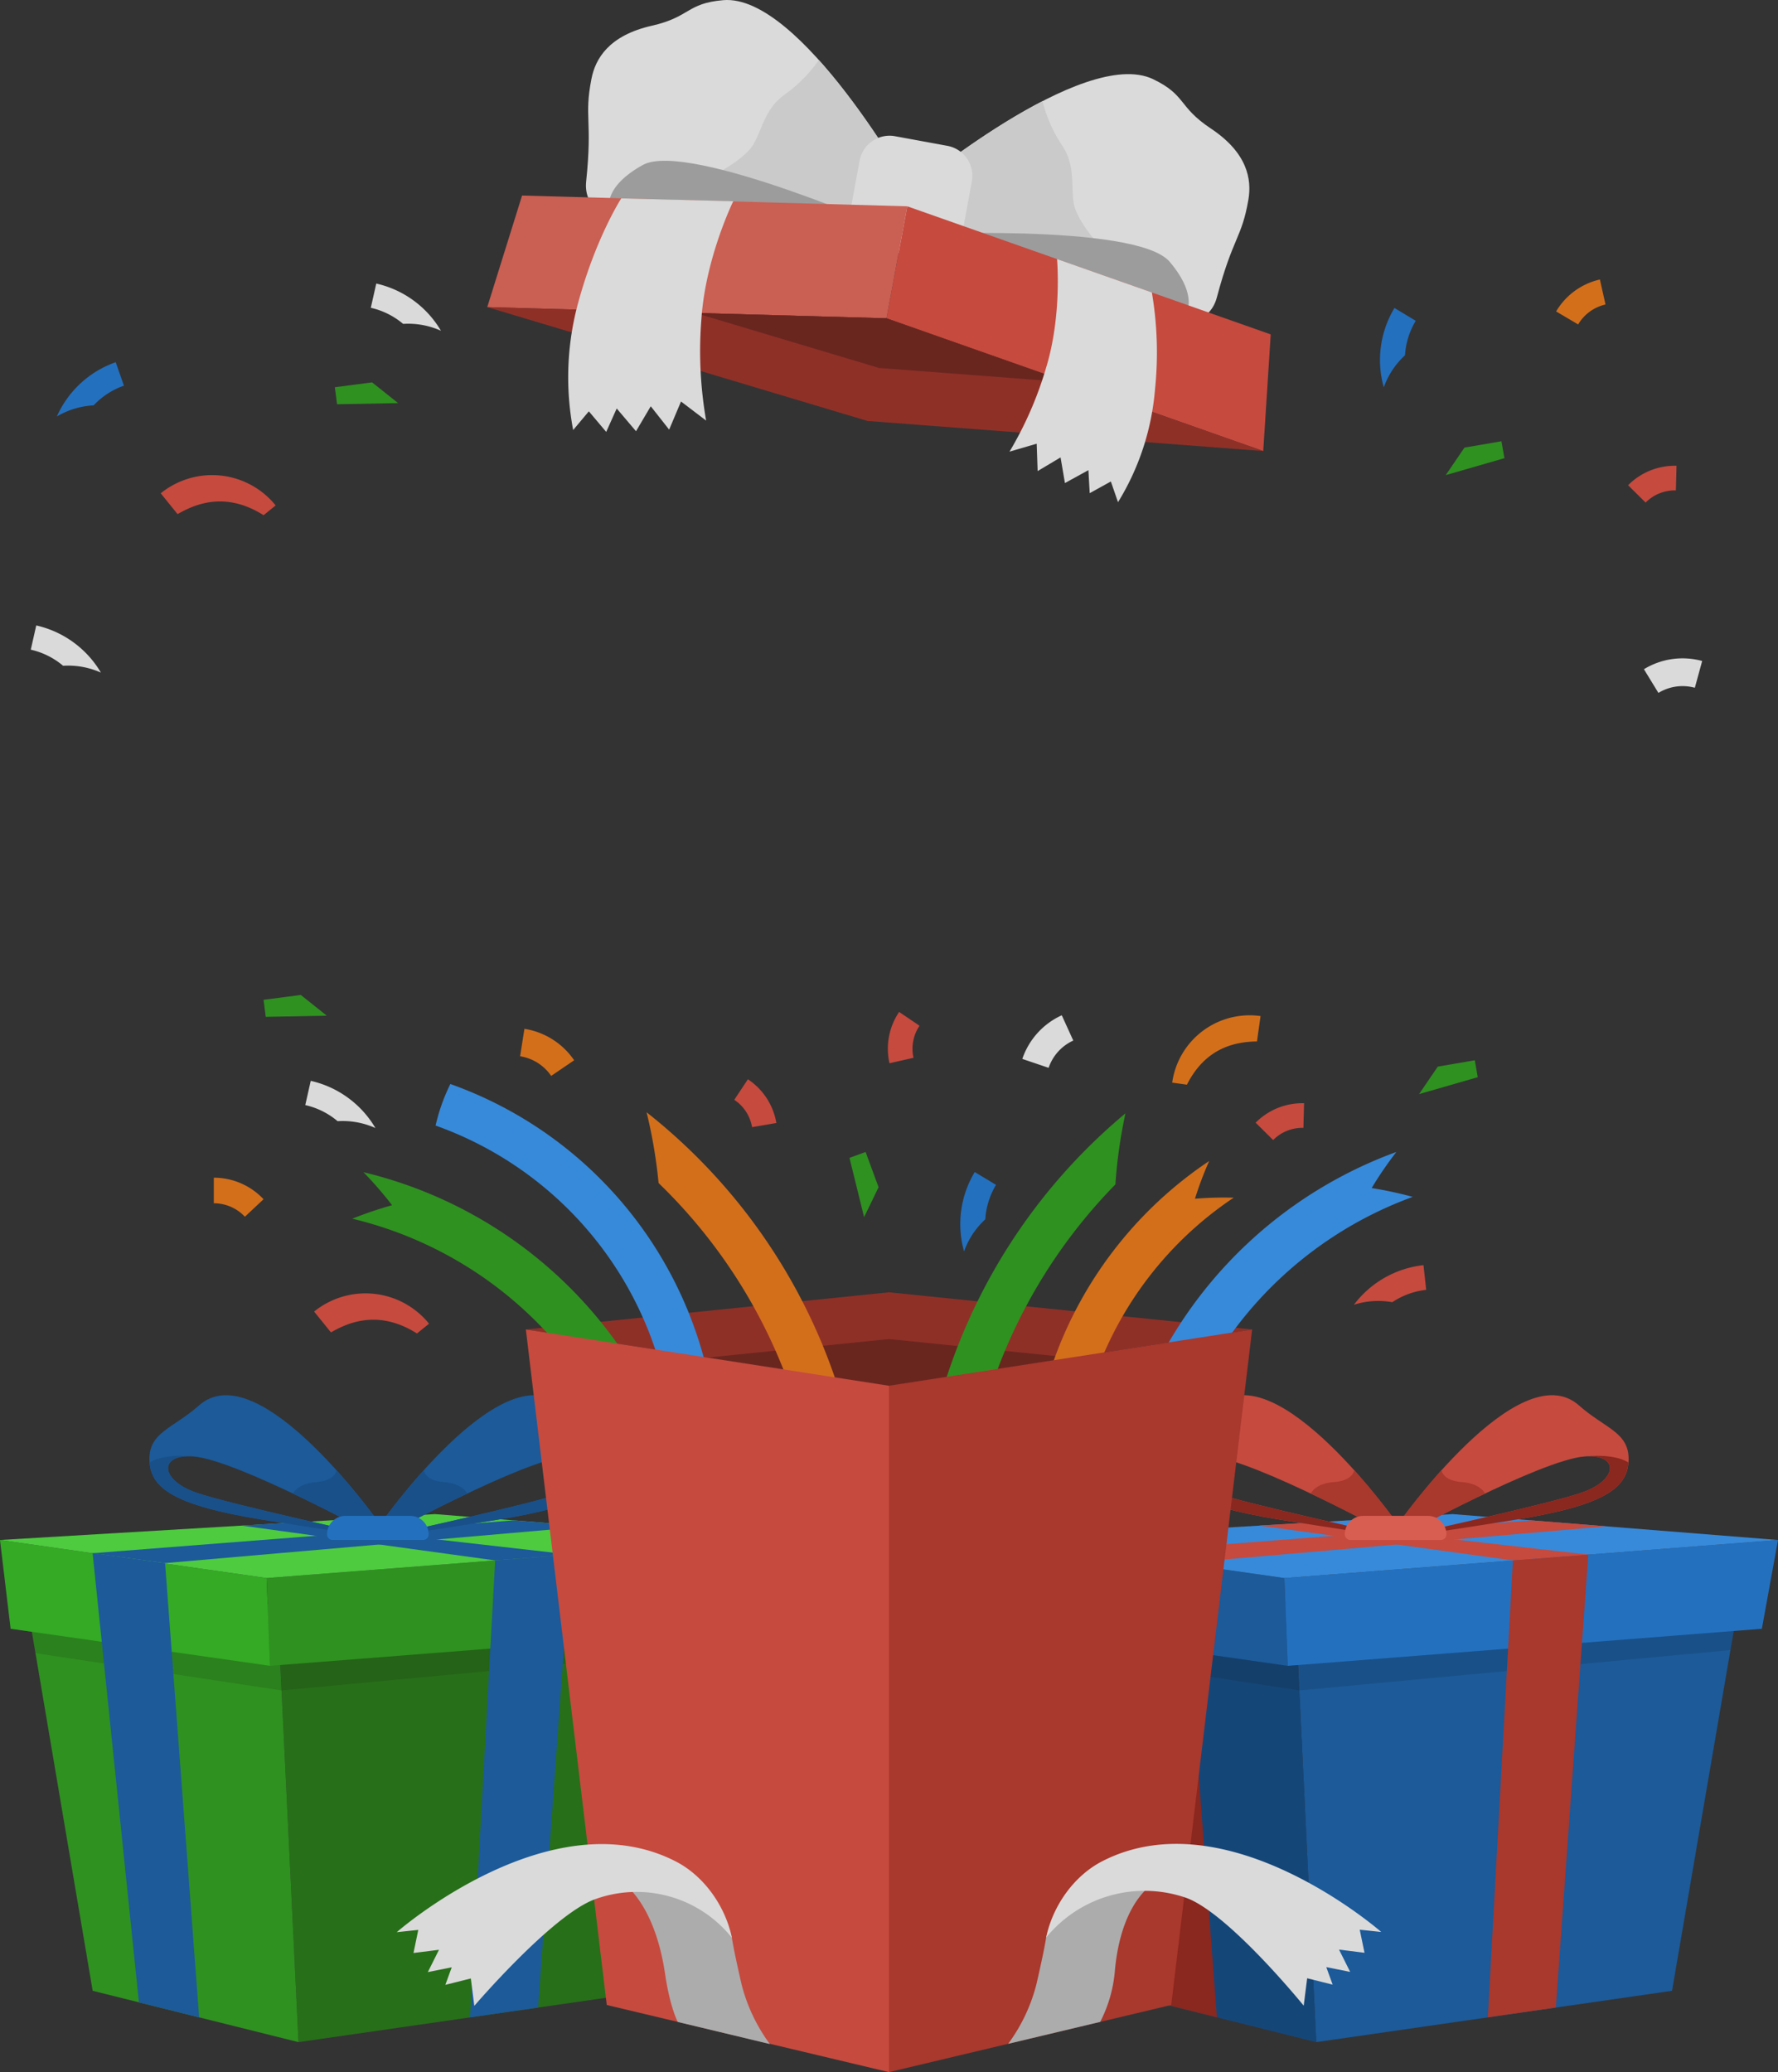 <svg id="Component_38_1" data-name="Component 38 – 1" xmlns="http://www.w3.org/2000/svg" width="380.01" height="442.817" viewBox="0 0 380.01 442.817">
  <rect x="0" y="0" width="380.01" height="442.817" fill="#333333" stroke="none"/>
  <g id="Group_723" data-name="Group 723" transform="translate(-60.102 -28.266)" opacity="0.82">
    <g id="Group_709" data-name="Group 709">
      <g id="Group_703" data-name="Group 703">
        <path id="Path_776" data-name="Path 776" d="M336.927,371.409l4.494,93.262L417.466,453.7,433.03,362.9Z" fill="#1763b0"/>
        <path id="Path_777" data-name="Path 777" d="M336.927,371.409l4.494,93.262L297.429,453.7,282.05,362.9Z" fill="#0f4b87"/>
        <path id="Path_778" data-name="Path 778" d="M277.624,357.364l2.272,18.974,55.445,7.921L334.61,365.5Z" fill="#1763b0"/>
        <path id="Path_779" data-name="Path 779" d="M440.112,357.364l-3.451,18.973-101.319,7.921L334.61,365.5Z" fill="#207ede"/>
        <path id="Path_780" data-name="Path 780" d="M277.624,357.364,334.61,365.5l105.5-8.134-69.518-5.533Z" fill="#389dff"/>
        <path id="Path_781" data-name="Path 781" d="M312.9,362.3l90.478-7.855-16.018-1.275-89.942,7.024Z" fill="#e74f41"/>
        <path id="Path_782" data-name="Path 782" d="M399.566,360.49,339.6,353.675l-10.426.6,54.28,7.454Z" fill="#e74f41"/>
        <path id="Path_783" data-name="Path 783" d="M284.436,376.986l.772,4.556,52.592,7.966,92.148-8.621.7-4.079-93.108,7.279-2.2.172Z" opacity="0.12"/>
        <path id="Path_784" data-name="Path 784" d="M392.633,457.28l-14.539,2.093,5.359-97.642,16.113-1.242Z" fill="#c3392c"/>
        <path id="Path_785" data-name="Path 785" d="M307.313,456.163l12.871,3.211L312.9,362.3l-15.482-2.106Z" fill="#9e251b"/>
        <g id="Group_700" data-name="Group 700">
          <g id="Group_699" data-name="Group 699">
            <path id="Path_786" data-name="Path 786" d="M397.6,328.623c-12.84-11.428-38.728,25.394-38.728,25.394l.739,2.539s29.842-16.326,39.171-17.046c7.356-.568,7.221,4.942-.439,7.67-6.979,2.486-38.732,9.376-38.732,9.376s-.491.473,24.3-3.514c19.7-3.167,24.155-7.017,24.27-12.856C408.291,334.324,403.032,333.461,397.6,328.623Z" fill="#e74f41"/>
            <path id="Path_787" data-name="Path 787" d="M383.9,353.042c19.007-3.056,23.823-6.749,24.24-12.252-3.342-2.052-9.367-1.28-9.367-1.28,7.356-.568,7.221,4.942-.439,7.67-6.979,2.486-38.732,9.376-38.732,9.376l.005.006C359.687,356.6,361.059,356.717,383.9,353.042Z" fill="#9e251b"/>
          </g>
          <path id="Path_788" data-name="Path 788" d="M377.474,347.45s-.832-2.145-4.97-2.463-4.295-2.544-4.295-2.545a138.113,138.113,0,0,0-9.341,11.575l.739,2.539s8.509-4.654,17.859-9.1Z" fill="#c3392c"/>
        </g>
        <g id="Group_702" data-name="Group 702">
          <g id="Group_701" data-name="Group 701">
            <path id="Path_789" data-name="Path 789" d="M320.139,328.623c12.84-11.428,38.729,25.394,38.729,25.394l-.74,2.539s-29.842-16.326-39.171-17.046c-7.356-.568-7.22,4.942.439,7.67,6.979,2.486,38.732,9.376,38.732,9.376s.491.473-24.3-3.514c-19.695-3.167-24.154-7.017-24.27-12.856C309.444,334.324,314.7,333.461,320.139,328.623Z" fill="#e74f41"/>
            <path id="Path_790" data-name="Path 790" d="M333.83,353.042c-19.006-3.056-23.822-6.749-24.24-12.252,3.343-2.052,9.367-1.28,9.367-1.28-7.356-.568-7.22,4.942.439,7.67,6.98,2.486,38.732,9.376,38.732,9.376l0,.006C358.049,356.6,356.677,356.717,333.83,353.042Z" fill="#9e251b"/>
          </g>
          <path id="Path_791" data-name="Path 791" d="M340.262,347.45s.831-2.145,4.969-2.463,4.3-2.544,4.3-2.545a138.261,138.261,0,0,1,9.342,11.575l-.74,2.539s-8.508-4.654-17.859-9.1Z" fill="#c3392c"/>
        </g>
        <path id="Path_792" data-name="Path 792" d="M368.037,357.364H348.722a1.205,1.205,0,0,1-1.2-1.205h0a3.949,3.949,0,0,1,3.95-3.95h13.824a3.949,3.949,0,0,1,3.95,3.95h0A1.2,1.2,0,0,1,368.037,357.364Z" fill="#fc6858"/>
      </g>
      <g id="Group_708" data-name="Group 708">
        <path id="Path_793" data-name="Path 793" d="M119.406,371.409l4.494,93.262L199.944,453.7,215.508,362.9Z" fill="#257d14"/>
        <path id="Path_794" data-name="Path 794" d="M119.406,371.409l4.494,93.262L79.908,453.7,64.529,362.9Z" fill="#2ea61c"/>
        <path id="Path_795" data-name="Path 795" d="M60.1,357.364l2.272,18.974,55.445,7.921-.732-18.761Z" fill="#34c422"/>
        <path id="Path_796" data-name="Path 796" d="M222.591,357.364l-3.451,18.973L117.82,384.259l-.732-18.761Z" fill="#2ea61c"/>
        <path id="Path_797" data-name="Path 797" d="M60.1,357.364l56.986,8.134,105.5-8.134-69.518-5.533Z" fill="#54ed42"/>
        <path id="Path_798" data-name="Path 798" d="M95.379,362.3l90.478-7.855-16.018-1.275L79.9,360.189Z" fill="#1763b0"/>
        <path id="Path_799" data-name="Path 799" d="M182.045,360.49l-59.966-6.814-10.426.6,54.28,7.454Z" fill="#1763b0"/>
        <path id="Path_800" data-name="Path 800" d="M66.914,376.986l.772,4.556,52.592,7.966,92.148-8.621.7-4.079-93.108,7.279-2.2.172Z" opacity="0.12"/>
        <path id="Path_801" data-name="Path 801" d="M175.112,457.28l-14.539,2.093,5.36-97.642,16.113-1.242Z" fill="#1763b0"/>
        <path id="Path_802" data-name="Path 802" d="M89.792,456.163l12.871,3.211L95.379,362.3,79.9,360.189Z" fill="#1763b0"/>
        <g id="Group_705" data-name="Group 705">
          <g id="Group_704" data-name="Group 704">
            <path id="Path_803" data-name="Path 803" d="M180.075,328.623c-12.84-11.428-38.729,25.394-38.729,25.394l.74,2.539s29.842-16.326,39.171-17.046c7.356-.568,7.22,4.942-.439,7.67-6.979,2.486-38.732,9.376-38.732,9.376s-.491.473,24.3-3.514c19.695-3.167,24.154-7.017,24.27-12.856C190.77,334.324,185.51,333.461,180.075,328.623Z" fill="#1763b0"/>
            <path id="Path_804" data-name="Path 804" d="M166.384,353.042c19.007-3.056,23.823-6.749,24.24-12.252-3.342-2.052-9.367-1.28-9.367-1.28,7.356-.568,7.22,4.942-.439,7.67-6.979,2.486-38.732,9.376-38.732,9.376l0,.006C142.165,356.6,143.537,356.717,166.384,353.042Z" fill="#13579c"/>
          </g>
          <path id="Path_805" data-name="Path 805" d="M159.953,347.45s-.832-2.145-4.97-2.463-4.295-2.544-4.295-2.545a138.261,138.261,0,0,0-9.342,11.575l.74,2.539s8.509-4.654,17.859-9.1Z" fill="#13579c"/>
        </g>
        <g id="Group_707" data-name="Group 707">
          <g id="Group_706" data-name="Group 706">
            <path id="Path_806" data-name="Path 806" d="M102.618,328.623c12.84-11.428,38.728,25.394,38.728,25.394l-.739,2.539s-29.842-16.326-39.171-17.046c-7.356-.568-7.221,4.942.439,7.67,6.979,2.486,38.732,9.376,38.732,9.376s.491.473-24.3-3.514c-19.695-3.167-24.155-7.017-24.27-12.856C91.923,334.324,97.182,333.461,102.618,328.623Z" fill="#1763b0"/>
            <path id="Path_807" data-name="Path 807" d="M116.309,353.042c-19.007-3.056-23.823-6.749-24.24-12.252,3.342-2.052,9.367-1.28,9.367-1.28-7.356-.568-7.221,4.942.439,7.67,6.979,2.486,38.732,9.376,38.732,9.376l0,.006C140.527,356.6,139.156,356.717,116.309,353.042Z" fill="#13579c"/>
          </g>
          <path id="Path_808" data-name="Path 808" d="M122.74,347.45s.832-2.145,4.97-2.463,4.3-2.544,4.3-2.545a138.114,138.114,0,0,1,9.341,11.575l-.739,2.539s-8.509-4.654-17.859-9.1Z" fill="#13579c"/>
        </g>
        <path id="Path_809" data-name="Path 809" d="M150.515,357.364H131.2a1.206,1.206,0,0,1-1.205-1.205h0a3.95,3.95,0,0,1,3.951-3.95H147.77a3.949,3.949,0,0,1,3.95,3.95h0A1.205,1.205,0,0,1,150.515,357.364Z" fill="#207ede"/>
      </g>
    </g>
    <path id="Path_810" data-name="Path 810" d="M328.754,250.824c-4.5.067-10.925,1.217-14.974,9.243l-3.147-.443A16.719,16.719,0,0,1,329.518,245.4Q329.135,248.11,328.754,250.824Z" fill="#f77c16"/>
    <g id="Group_722" data-name="Group 722">
      <g id="Group_720" data-name="Group 720">
        <g id="Group_711" data-name="Group 711">
          <path id="Path_811" data-name="Path 811" d="M172.491,312.373l77.616,12.033,77.616-12.033-77.616-7.942Z" fill="#a32f25"/>
          <path id="Path_812" data-name="Path 812" d="M211.3,318.389l38.808,6.016,38.808-6.016-38.808-3.971Z" fill="#75231b"/>
          <g id="Group_710" data-name="Group 710">
            <path id="Path_813" data-name="Path 813" d="M290.039,354.486l-9.389.814a86,86,0,0,1,37.892-78.926,73.727,73.727,0,0,0-3.042,8.064,76.12,76.12,0,0,1,8.279-.228A76.571,76.571,0,0,0,290.039,354.486Z" fill="#f77c16"/>
            <path id="Path_814" data-name="Path 814" d="M308.429,349.377l-10.1-1.558a93.233,93.233,0,0,1,60.214-73.375,79.648,79.648,0,0,0-5.279,7.71,82.728,82.728,0,0,1,8.778,1.889A83.015,83.015,0,0,0,308.429,349.377Z" fill="#389dff"/>
            <path id="Path_815" data-name="Path 815" d="M266.264,354.114l-9.705-.573a123.178,123.178,0,0,1,44.082-87.35,105.7,105.7,0,0,0-2.146,15.19A113.466,113.466,0,0,0,266.264,354.114Z" fill="#2ea61c"/>
          </g>
          <path id="Path_816" data-name="Path 816" d="M203.119,328.676l9.3-1.509a86,86,0,0,0-56.061-67.247A39.941,39.941,0,0,0,153.2,268.8,76.571,76.571,0,0,1,203.119,328.676Z" fill="#389dff"/>
          <path id="Path_817" data-name="Path 817" d="M196.115,347.491l9.854-2.7a93.234,93.234,0,0,0-68.19-66.027,79.653,79.653,0,0,1,6.123,7.058,82.192,82.192,0,0,0-8.5,2.878A83.016,83.016,0,0,1,196.115,347.491Z" fill="#2ea61c"/>
          <path id="Path_818" data-name="Path 818" d="M235.086,352.9l9.684-.841a123.181,123.181,0,0,0-46.474-86.1,105.885,105.885,0,0,1,2.563,15.125A113.461,113.461,0,0,1,235.086,352.9Z" fill="#f77c16"/>
          <path id="Path_819" data-name="Path 819" d="M250.107,324.406V471.082l60.326-14.347,17.29-144.362Z" fill="#c3392c"/>
          <path id="Path_820" data-name="Path 820" d="M250.107,324.406V471.082l-60.325-14.347-17.29-144.362Z" fill="#e74f41"/>
        </g>
        <g id="Group_714" data-name="Group 714">
          <g id="Group_712" data-name="Group 712">
            <path id="Path_821" data-name="Path 821" d="M307.351,430.327s-7.409,3.259-8.941,18.762a29.031,29.031,0,0,1-3.165,11.258l-19.675,4.691a36.728,36.728,0,0,0,6.012-12.609c1.864-8.077,2.1-10.088,2.1-10.088s1.251-4.763,14.059-11.245C301.645,429.118,307.351,430.327,307.351,430.327Z" fill="#c7c7c7"/>
            <path id="Path_822" data-name="Path 822" d="M283.678,442.341c1.479-7.044,6.155-13.318,11.988-16.319,26.726-13.756,59.649,15.108,59.649,15.108l-4.6-.486,1.021,4.933-5.447-.68,2.383,4.765-5.106-1.021,1.362,3.745-5.447-1.362-.74,5.858s-15.845-19.529-24.977-22.995A27.142,27.142,0,0,0,283.678,442.341Z" fill="#fff"/>
          </g>
          <g id="Group_713" data-name="Group 713">
            <path id="Path_823" data-name="Path 823" d="M192.863,430.37s7.08,4.05,9.391,19.77c1.05,7.141,2.705,10.215,2.705,10.215l19.685,4.726a36.748,36.748,0,0,1-6.012-12.609c-1.864-8.078-2.1-10.088-2.1-10.088s-1.252-4.763-14.06-11.245C198.569,429.161,192.863,430.37,192.863,430.37Z" fill="#c7c7c7"/>
            <path id="Path_824" data-name="Path 824" d="M216.537,442.384c-1.48-7.044-6.156-13.318-11.989-16.319-26.726-13.756-59.649,15.108-59.649,15.108l4.6-.486-1.021,4.933,5.447-.681-2.383,4.766,5.106-1.021-1.362,3.745,5.447-1.362.74,5.858s16.482-19.254,25.613-22.72A26.052,26.052,0,0,1,216.537,442.384Z" fill="#fff"/>
          </g>
        </g>
        <g id="Group_719" data-name="Group 719">
          <g id="Group_717" data-name="Group 717">
            <g id="Group_715" data-name="Group 715">
              <path id="Path_825" data-name="Path 825" d="M254.711,68.912s36.909-30.905,51.857-23.72c7.11,3.418,5.273,5.853,12.327,10.538,7.835,5.205,8.767,10.874,8.024,15.2-1.427,8.3-3.309,7.968-6.749,20.922-5.144,19.37-67.209-13.412-67.209-13.412Z" fill="#fff"/>
              <path id="Path_826" data-name="Path 826" d="M279.016,90.295c7.774-5.843,14.736-11.142,14.736-11.142s-3.649-4.3-4.172-7.479c-.623-3.788.43-8.08-2.551-12.432a30.624,30.624,0,0,1-4.112-9.357c-14.233,7.329-28.206,19.027-28.206,19.027l-1.75,9.523S265.06,84.825,279.016,90.295Z" fill="#ebebeb"/>
              <path id="Path_827" data-name="Path 827" d="M310.343,97.938c4.474-1.368,5.78-6.64-.246-13.725-7.159-8.417-57.136-5.778-57.136-5.778S291.482,98.778,310.343,97.938Z" fill="#b3b3b3"/>
            </g>
            <g id="Group_716" data-name="Group 716">
              <path id="Path_828" data-name="Path 828" d="M254.711,68.912S231.208,26.9,214.681,28.3c-7.86.665-7.009,3.594-15.268,5.465-9.174,2.077-12.062,7.044-12.9,11.347-1.617,8.261.258,8.624-1.134,21.954C183.294,87,252.961,78.435,252.961,78.435Z" fill="#fff"/>
              <path id="Path_829" data-name="Path 829" d="M224.39,80.253C219.2,72.027,214.581,64.6,214.581,64.6s4.941-2.722,6.559-5.506c1.93-3.319,2.472-7.7,6.807-10.712a30.6,30.6,0,0,0,7.17-7.283c10.7,11.912,19.594,27.815,19.594,27.815l-1.75,9.523S239.38,80.1,224.39,80.253Z" fill="#ebebeb"/>
              <path id="Path_830" data-name="Path 830" d="M192.394,76.254c-3.695-2.87-3.04-8.261,5.111-12.74,9.685-5.32,55.456,14.921,55.456,14.921S209.723,83.747,192.394,76.254Z" fill="#b3b3b3"/>
            </g>
            <path id="Path_831" data-name="Path 831" d="M262.6,59.434,251.4,57.377a6.506,6.506,0,0,0-7.576,5.223l-3.234,17.59L264.584,84.6l3.233-17.591A6.506,6.506,0,0,0,262.6,59.434Z" fill="#fff"/>
          </g>
          <g id="Group_718" data-name="Group 718">
            <path id="Path_832" data-name="Path 832" d="M330.092,124.657l1.6-24.93-77.68-27.372L249.575,96.29Z" fill="#e74f41"/>
            <path id="Path_833" data-name="Path 833" d="M164.241,93.9l7.443-23.847,82.329,2.3L249.575,96.29Z" fill="#ec695a"/>
            <path id="Path_834" data-name="Path 834" d="M330.092,124.657,249.575,96.29,164.241,93.9l81.266,24.327Z" fill="#a32f25"/>
            <path id="Path_835" data-name="Path 835" d="M208.7,95.147,247.973,106.9l40.454,3.073L249.575,96.29Z" fill="#75231b"/>
          </g>
          <path id="Path_836" data-name="Path 836" d="M286.02,83.621s1.089,11.991-2.319,23.166a77.635,77.635,0,0,1-7.839,18l5.812-1.7.2,5.852,4.9-2.925.935,5.482,5.017-2.756.278,4.918,4.52-2.5,1.53,4.428a54.387,54.387,0,0,0,7.9-24.049,76.537,76.537,0,0,0-.665-20.772Z" fill="#fff"/>
          <path id="Path_837" data-name="Path 837" d="M216.817,71.275s-5.9,12.045-6.793,25.028a86.466,86.466,0,0,0,1,21.846l-5.37-4.083-2.534,6.01-3.933-4.99-3.152,5.333-4.125-4.862-2.244,5.007-3.711-4.4-3.352,4A60.572,60.572,0,0,1,183.942,92c3.759-13.339,8.947-21.351,8.947-21.351Z" fill="#fff"/>
        </g>
      </g>
      <g id="Group_721" data-name="Group 721">
        <path id="Path_838" data-name="Path 838" d="M177.906,258.19a9.893,9.893,0,0,0-6.64-4.2q.46-2.933.922-5.865a15.835,15.835,0,0,1,10.624,6.724Z" fill="#f77c16"/>
        <path id="Path_839" data-name="Path 839" d="M289.492,250.635a9.892,9.892,0,0,0-5.269,5.828l-5.623-1.905a15.827,15.827,0,0,1,8.432-9.326Z" fill="#fff"/>
        <path id="Path_840" data-name="Path 840" d="M422.337,175.244a9.891,9.891,0,0,0-7.781,1.1l-3.1-5.066a15.831,15.831,0,0,1,12.449-1.758Z" fill="#fff"/>
        <path id="Path_841" data-name="Path 841" d="M338.678,269.292a8.776,8.776,0,0,0-6.468,2.6l-3.743-3.706a14.044,14.044,0,0,1,10.351-4.156Z" fill="#e74f41"/>
        <path id="Path_842" data-name="Path 842" d="M418.285,133.066a8.771,8.771,0,0,0-6.468,2.6l-3.742-3.706a14.04,14.04,0,0,1,10.35-4.156Z" fill="#e74f41"/>
        <path id="Path_843" data-name="Path 843" d="M256.635,247.469a8.777,8.777,0,0,0-1.29,6.85l-5.137,1.162a14.047,14.047,0,0,1,2.063-10.962Z" fill="#e74f41"/>
        <path id="Path_844" data-name="Path 844" d="M220.839,269.138a8.778,8.778,0,0,0-3.8-5.841l2.909-4.39a14.044,14.044,0,0,1,6.087,9.346Z" fill="#e74f41"/>
        <path id="Path_845" data-name="Path 845" d="M112.443,288.282a9.109,9.109,0,0,0-6.641-2.875q0-2.733,0-5.467a14.574,14.574,0,0,1,10.626,4.6Z" fill="#f77c16"/>
        <path id="Path_846" data-name="Path 846" d="M403.246,93.338A9.109,9.109,0,0,0,397.4,97.6l-4.709-2.778A14.583,14.583,0,0,1,402.048,88Q402.646,90.67,403.246,93.338Z" fill="#f77c16"/>
        <path id="Path_847" data-name="Path 847" d="M357.671,306.547a17.1,17.1,0,0,0-8.2.547,21.545,21.545,0,0,1,14.872-8.464q.288,2.639.577,5.278A16.24,16.24,0,0,0,357.671,306.547Z" fill="#e74f41"/>
        <path id="Path_848" data-name="Path 848" d="M270.684,288.839a17.106,17.106,0,0,0-4.534,6.851,21.54,21.54,0,0,1,2.283-16.958l4.547,2.739A16.231,16.231,0,0,0,270.684,288.839Z" fill="#207ede"/>
        <path id="Path_849" data-name="Path 849" d="M80.115,114.891a17.1,17.1,0,0,0-7.863,2.38,21.545,21.545,0,0,1,12.582-11.6l1.752,5.012A16.229,16.229,0,0,0,80.115,114.891Z" fill="#207ede"/>
        <path id="Path_850" data-name="Path 850" d="M360.39,104.191a17.1,17.1,0,0,0-4.534,6.851,21.54,21.54,0,0,1,2.283-16.958l4.547,2.739A16.231,16.231,0,0,0,360.39,104.191Z" fill="#207ede"/>
        <path id="Path_851" data-name="Path 851" d="M132.257,267.862a17.1,17.1,0,0,1,8.082,1.466,21.538,21.538,0,0,0-13.823-10.084q-.585,2.589-1.168,5.179A16.225,16.225,0,0,1,132.257,267.862Z" fill="#fff"/>
        <path id="Path_852" data-name="Path 852" d="M73.59,170.542a17.1,17.1,0,0,1,8.083,1.466,21.541,21.541,0,0,0-13.824-10.084q-.583,2.589-1.168,5.179A16.22,16.22,0,0,1,73.59,170.542Z" fill="#fff"/>
        <path id="Path_853" data-name="Path 853" d="M146.262,97.48a17.115,17.115,0,0,1,8.083,1.467,21.543,21.543,0,0,0-13.824-10.085q-.583,2.59-1.168,5.18A16.229,16.229,0,0,1,146.262,97.48Z" fill="#fff"/>
        <path id="Path_854" data-name="Path 854" d="M130.838,313c4.071-2.361,10.441-4.783,18.383.229l2.581-2.088a17.466,17.466,0,0,0-24.565-2.592Z" fill="#e74f41"/>
        <path id="Path_855" data-name="Path 855" d="M98.056,138.136c4.071-2.362,10.441-4.784,18.383.228l2.581-2.088a17.466,17.466,0,0,0-24.565-2.591Z" fill="#e74f41"/>
        <path id="Path_856" data-name="Path 856" d="M116.429,241.927l7.957-1.04,5.561,4.432-13.048.247Z" fill="#2ea61c"/>
        <path id="Path_857" data-name="Path 857" d="M131.669,111.018l7.957-1.04,5.561,4.432-13.048.247Z" fill="#2ea61c"/>
        <path id="Path_858" data-name="Path 858" d="M245.107,274.444l2.771,7.531-3.094,6.4-3.122-12.671Z" fill="#2ea61c"/>
        <path id="Path_859" data-name="Path 859" d="M375.311,254.847,367.4,256.2l-4,5.876,12.539-3.616Z" fill="#2ea61c"/>
        <path id="Path_860" data-name="Path 860" d="M381.006,122.564,373.1,123.92l-4,5.876,12.539-3.616Z" fill="#2ea61c"/>
      </g>
    </g>
  </g>
</svg>
